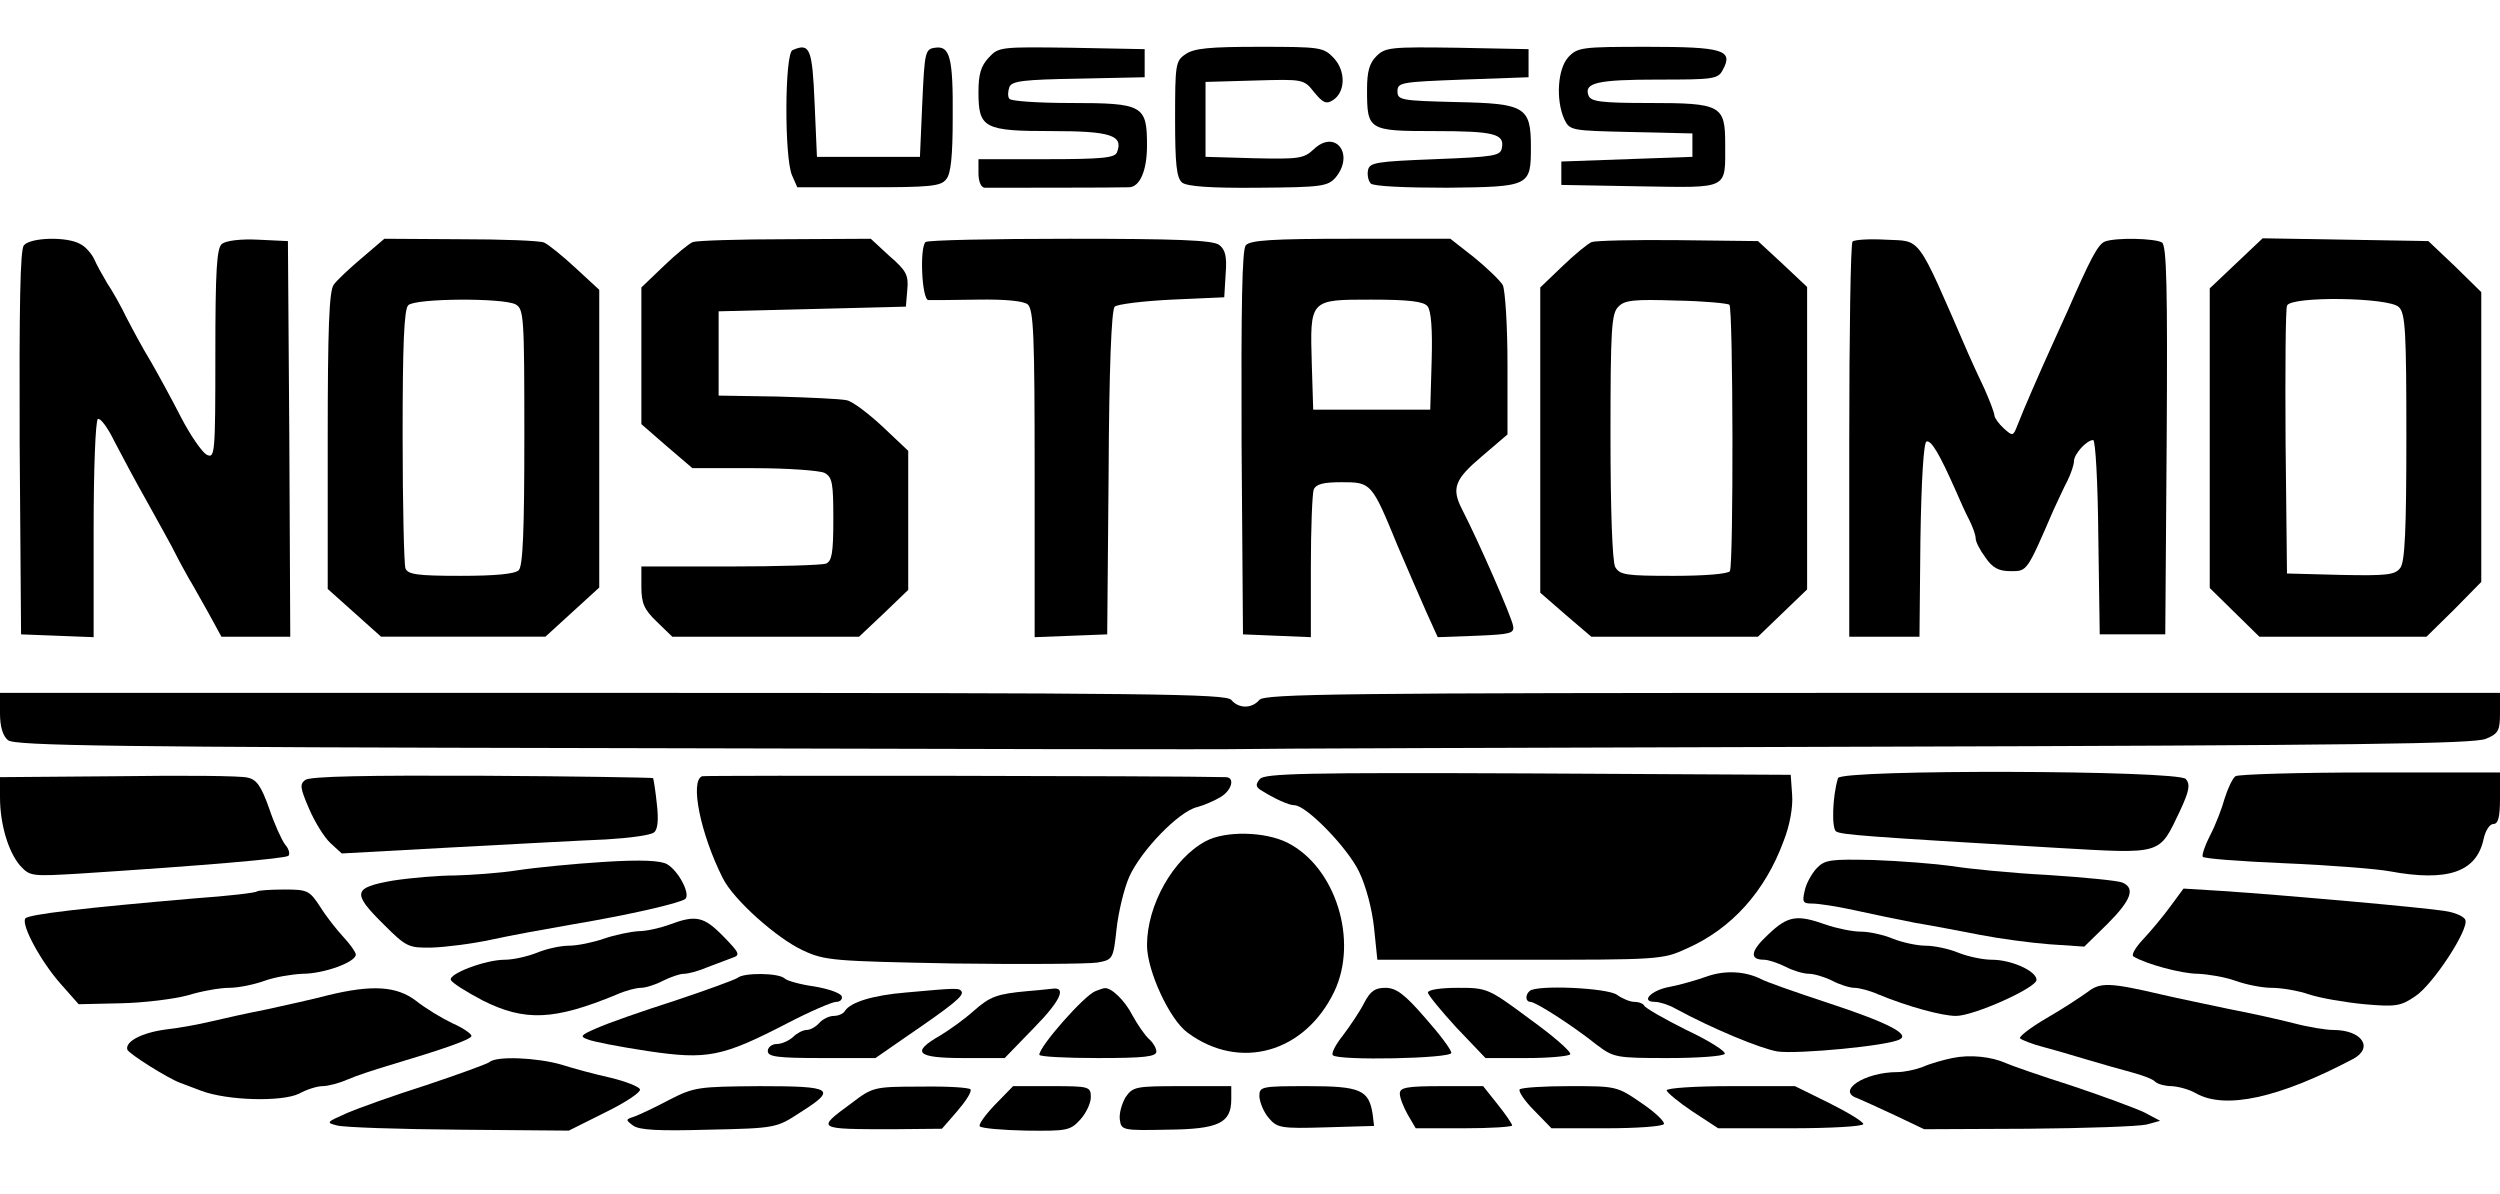 <?xml version="1.0" standalone="no"?>
<!DOCTYPE svg PUBLIC "-//W3C//DTD SVG 20010904//EN"
 "http://www.w3.org/TR/2001/REC-SVG-20010904/DTD/svg10.dtd">
<svg version="1.0" xmlns="http://www.w3.org/2000/svg"
 width="534pt" height="255pt" viewBox="0 0 534 255"
 preserveAspectRatio="xMidYMid meet">
<g transform="translate(0,255) scale(0.1,-0.1)"
fill="#000000" stroke="none">
<path d="M1693 2443 c-17 -6 -18 -231 -1 -268 l11 -25 152 0 c130 0 155 2 166
17 10 11 14 49 14 132 1 129 -6 154 -38 149 -21 -3 -22 -9 -27 -118 l-5 -115
-110 0 -110 0 -5 115 c-5 117 -10 129 -47 113z"/>
<path d="M2112 2427 c-17 -18 -22 -36 -22 -74 0 -77 12 -83 157 -83 125 0 153
-9 139 -45 -4 -12 -30 -15 -151 -15 l-145 0 0 -30 c0 -17 5 -30 13 -31 11 0
293 0 309 1 23 1 38 36 38 89 0 86 -8 91 -163 91 -69 0 -128 4 -131 9 -4 5 -3
16 0 25 5 13 30 16 147 18 l142 3 0 30 0 30 -156 3 c-151 2 -156 2 -177 -21z"/>
<path d="M2532 2434 c-21 -14 -22 -22 -22 -138 0 -96 3 -126 15 -136 10 -8 59
-12 162 -11 137 1 149 3 166 22 41 50 -1 104 -47 60 -21 -20 -33 -21 -127 -19
l-104 3 0 80 0 80 105 3 c104 3 105 3 127 -25 19 -23 26 -26 40 -17 27 17 28
62 2 90 -22 23 -28 24 -159 24 -106 0 -140 -3 -158 -16z"/>
<path d="M2940 2430 c-15 -15 -20 -33 -20 -71 0 -87 2 -89 143 -89 129 0 151
-6 145 -36 -3 -17 -16 -19 -143 -24 -126 -5 -140 -7 -143 -24 -2 -10 1 -23 6
-28 6 -6 74 -9 163 -9 177 2 179 3 179 87 0 86 -12 93 -160 96 -117 3 -125 4
-125 23 0 19 8 20 140 25 l140 5 0 30 0 30 -152 3 c-142 2 -154 1 -173 -18z"/>
<path d="M3350 2428 c-23 -25 -27 -91 -9 -132 12 -25 14 -25 143 -28 l131 -3
0 -25 0 -25 -140 -5 -140 -5 0 -25 0 -25 168 -3 c192 -3 182 -8 182 91 0 82
-9 87 -162 87 -104 0 -125 3 -130 16 -10 27 18 34 149 34 118 0 128 1 138 21
23 42 1 49 -161 49 -140 0 -149 -1 -169 -22z"/>
<path d="M51 2026 c-8 -9 -10 -129 -9 -422 l3 -409 78 -3 77 -3 0 230 c0 129
4 232 9 236 5 3 21 -18 35 -47 15 -29 47 -89 72 -133 24 -44 52 -93 60 -110 8
-16 21 -39 27 -50 7 -11 25 -44 41 -72 l29 -53 74 0 73 0 -2 423 -3 422 -63 3
c-38 2 -69 -2 -78 -9 -11 -9 -14 -55 -14 -236 0 -216 -1 -223 -19 -214 -10 6
-35 42 -55 81 -20 39 -49 92 -64 118 -16 26 -38 67 -51 92 -12 25 -31 59 -42
75 -10 17 -23 40 -28 52 -6 12 -19 27 -30 32 -28 16 -106 14 -120 -3z"/>
<path d="M773 1999 c-26 -22 -54 -48 -60 -57 -10 -12 -13 -94 -13 -333 l0
-317 57 -51 57 -51 175 0 176 0 58 53 57 52 0 318 0 318 -51 47 c-28 26 -58
50 -67 54 -10 4 -90 7 -179 7 l-162 1 -48 -41z m328 -99 c18 -10 19 -24 19
-283 0 -199 -3 -276 -12 -285 -8 -8 -50 -12 -124 -12 -93 0 -113 3 -118 16 -3
9 -6 136 -6 283 0 194 3 270 12 279 15 15 201 16 229 2z"/>
<path d="M1480 2033 c-8 -3 -36 -26 -62 -51 l-48 -46 0 -146 0 -146 54 -47 55
-47 131 0 c72 0 140 -5 151 -10 17 -9 19 -22 19 -99 0 -72 -3 -90 -16 -95 -9
-3 -101 -6 -205 -6 l-189 0 0 -43 c0 -36 6 -49 33 -75 l33 -32 199 0 200 0 53
50 52 50 0 148 0 149 -54 51 c-30 28 -64 54 -77 57 -13 3 -80 6 -149 8 l-125
2 0 90 0 90 200 5 200 5 3 36 c3 31 -2 41 -38 72 l-40 37 -183 -1 c-100 0
-189 -3 -197 -6z"/>
<path d="M1977 2033 c-13 -12 -8 -123 6 -124 6 0 54 0 105 1 60 1 98 -3 107
-10 13 -11 15 -69 15 -362 l0 -349 78 3 77 3 3 345 c1 220 6 348 13 355 5 5
60 12 122 15 l112 5 3 50 c3 38 -1 52 -14 62 -14 10 -90 13 -319 13 -166 0
-305 -3 -308 -7z"/>
<path d="M2661 2026 c-8 -9 -10 -129 -9 -422 l3 -409 73 -3 72 -3 0 150 c0 82
3 156 6 165 5 12 20 16 60 16 63 0 64 -1 119 -135 21 -49 49 -114 62 -143 l24
-53 82 3 c73 3 82 5 79 21 -3 19 -73 179 -109 249 -23 45 -16 64 42 113 l55
47 0 150 c0 84 -5 158 -10 169 -6 10 -34 37 -61 59 l-51 40 -213 0 c-167 0
-215 -3 -224 -14z m388 -130 c8 -9 11 -50 9 -117 l-3 -104 -125 0 -125 0 -3
97 c-4 139 -5 138 127 138 81 0 112 -4 120 -14z"/>
<path d="M3400 2033 c-8 -3 -36 -26 -62 -51 l-48 -46 0 -326 0 -326 54 -47 55
-47 178 0 178 0 53 51 52 50 0 323 0 323 -52 49 -53 49 -170 2 c-93 1 -177 -1
-185 -4z m294 -134 c8 -7 9 -557 1 -569 -4 -6 -55 -10 -120 -10 -103 0 -115 2
-125 19 -6 12 -10 120 -10 280 0 228 2 262 17 276 13 14 34 16 124 13 59 -1
110 -6 113 -9z"/>
<path d="M3957 2034 c-4 -4 -7 -196 -7 -426 l0 -418 75 0 75 0 2 207 c2 129 7
208 13 210 10 3 27 -25 62 -104 9 -21 22 -50 30 -65 7 -14 13 -31 13 -38 0 -7
9 -25 21 -41 15 -22 28 -29 54 -29 35 0 34 -2 91 130 9 19 22 48 30 63 8 16
14 35 14 42 0 15 27 45 41 45 5 0 10 -92 11 -207 l3 -208 70 0 70 0 3 414 c2
325 0 416 -10 423 -15 9 -99 11 -122 2 -15 -6 -31 -37 -80 -149 -7 -16 -23
-50 -34 -75 -24 -53 -60 -135 -73 -169 -9 -23 -10 -23 -29 -6 -11 10 -20 23
-20 28 0 5 -10 31 -21 56 -12 25 -28 60 -35 76 -112 258 -99 239 -176 243 -35
2 -67 0 -71 -4z"/>
<path d="M4777 1988 l-57 -54 0 -320 0 -320 53 -52 53 -52 178 0 179 0 59 58
58 59 0 309 0 310 -56 55 -57 54 -177 3 -177 3 -56 -53z m347 -94 c14 -13 16
-53 16 -278 0 -195 -3 -267 -13 -279 -11 -15 -28 -17 -127 -15 l-115 3 -3 280
c-1 154 0 285 3 292 7 21 219 18 239 -3z"/>
<path d="M0 1026 c0 -28 6 -48 17 -57 13 -12 231 -15 1307 -17 710 -2 1307 -3
1326 -2 19 1 619 3 1333 5 1047 3 1303 6 1327 17 27 11 30 18 30 55 l0 43
-1319 0 c-1160 0 -1320 -2 -1331 -15 -16 -19 -44 -19 -60 0 -11 13 -170 15
-1321 15 l-1309 0 0 -44z"/>
<path d="M253 892 l-253 -2 0 -43 c0 -58 18 -117 43 -146 21 -23 25 -23 127
-17 263 17 439 32 446 38 4 4 1 15 -7 24 -7 9 -23 44 -34 77 -17 48 -27 62
-46 66 -13 4 -138 5 -276 3z"/>
<path d="M652 884 c-12 -9 -11 -17 8 -61 12 -28 32 -61 46 -74 l24 -22 237 13
c131 7 279 15 328 17 50 3 95 9 102 15 8 6 10 27 6 61 -3 29 -7 53 -8 55 -1 1
-166 4 -365 5 -244 1 -368 -1 -378 -9z"/>
<path d="M1500 892 c-27 -9 -4 -123 44 -218 23 -46 115 -128 171 -154 47 -22
65 -23 322 -28 150 -2 288 -1 307 2 33 6 34 7 41 72 4 36 16 86 27 111 25 56
106 140 145 149 15 4 38 14 51 22 24 15 30 42 10 42 -112 3 -1111 4 -1118 2z"/>
<path d="M2691 886 c-9 -11 -9 -16 1 -23 30 -19 61 -33 73 -33 25 0 113 -90
138 -142 15 -31 28 -81 32 -120 l7 -68 304 0 c297 0 305 0 357 24 95 42 167
121 207 230 13 33 20 72 18 98 l-3 43 -561 3 c-475 2 -563 0 -573 -12z"/>
<path d="M3926 888 c-12 -39 -14 -108 -4 -114 11 -7 62 -11 471 -35 228 -13
218 -16 263 78 20 43 23 57 13 69 -16 19 -737 21 -743 2z"/>
<path d="M4775 892 c-6 -4 -16 -25 -23 -47 -6 -22 -20 -58 -31 -79 -11 -21
-18 -42 -16 -46 2 -4 82 -10 177 -14 95 -4 195 -12 222 -17 124 -23 186 -2
201 69 4 18 13 32 21 32 10 0 14 14 14 55 l0 55 -277 0 c-153 0 -283 -4 -288
-8z"/>
<path d="M2575 753 c-69 -37 -125 -136 -125 -222 0 -54 48 -159 87 -187 111
-82 250 -43 313 88 52 109 3 266 -100 318 -48 24 -133 26 -175 3z"/>
<path d="M1290 709 c-63 -4 -146 -12 -185 -18 -38 -6 -98 -10 -133 -11 -35 0
-94 -5 -133 -11 -85 -15 -88 -26 -19 -94 48 -48 53 -50 103 -49 29 1 86 8 127
17 41 9 118 23 170 32 125 21 233 46 244 55 11 11 -15 60 -39 74 -14 8 -55 10
-135 5z"/>
<path d="M3880 695 c-10 -11 -22 -32 -25 -47 -6 -25 -4 -28 16 -28 13 0 53 -6
89 -14 36 -8 94 -20 130 -27 36 -6 99 -18 140 -26 41 -8 108 -17 148 -20 l74
-5 49 48 c51 51 61 77 32 89 -10 4 -81 11 -158 16 -77 4 -169 13 -205 19 -36
5 -111 11 -168 13 -92 2 -104 1 -122 -18z"/>
<path d="M549 646 c-2 -3 -63 -10 -134 -15 -232 -20 -356 -34 -361 -43 -9 -14
34 -93 76 -140 l38 -43 90 2 c49 1 114 9 143 17 29 9 69 16 88 16 20 0 54 7
76 15 22 8 59 14 81 15 46 0 114 25 114 41 0 5 -12 22 -26 37 -14 15 -37 44
-50 65 -23 35 -27 37 -77 37 -30 0 -56 -2 -58 -4z"/>
<path d="M4636 614 c-16 -22 -42 -53 -58 -70 -17 -18 -26 -34 -21 -37 26 -16
103 -37 138 -37 22 -1 58 -7 80 -15 22 -8 57 -15 77 -15 21 0 57 -6 80 -14 24
-8 77 -17 118 -21 68 -6 78 -4 109 17 38 25 115 143 107 163 -2 7 -22 16 -43
19 -40 7 -342 34 -478 43 l-81 5 -28 -38z"/>
<path d="M1430 575 c-19 -7 -49 -14 -66 -14 -17 -1 -51 -8 -74 -16 -23 -8 -57
-15 -75 -15 -18 0 -49 -7 -68 -15 -20 -8 -51 -15 -69 -15 -41 0 -120 -30 -115
-43 2 -6 32 -25 68 -44 90 -45 152 -43 287 13 18 8 41 14 51 14 10 0 32 7 47
15 16 8 36 15 45 15 9 0 32 6 50 14 19 7 43 16 53 20 18 6 16 10 -19 46 -42
43 -59 46 -115 25z"/>
<path d="M3777 554 c-38 -35 -41 -54 -9 -54 9 0 30 -7 46 -15 15 -8 38 -15 50
-15 11 0 34 -7 50 -15 15 -8 37 -15 47 -15 10 0 33 -6 51 -14 63 -26 136 -46
166 -46 38 0 172 60 172 77 0 19 -54 43 -95 43 -20 0 -52 7 -72 15 -19 8 -51
15 -70 15 -18 0 -50 7 -70 15 -19 8 -50 15 -68 15 -18 0 -52 7 -75 15 -62 22
-81 19 -123 -21z"/>
<path d="M3645 464 c-22 -8 -58 -18 -79 -22 -39 -7 -63 -32 -31 -32 9 0 29 -6
43 -14 81 -44 183 -86 219 -92 42 -6 237 12 261 26 22 11 -26 36 -157 79 -67
22 -129 44 -138 49 -35 18 -79 20 -118 6z"/>
<path d="M1575 461 c-6 -4 -66 -26 -135 -49 -69 -22 -143 -48 -165 -58 -35
-15 -37 -18 -20 -24 11 -5 69 -16 128 -25 128 -19 159 -13 300 60 48 25 95 45
103 45 9 0 14 6 12 12 -3 7 -29 16 -59 21 -29 4 -58 12 -63 17 -12 12 -88 13
-101 1z"/>
<path d="M4459 431 c-14 -10 -53 -36 -88 -56 -34 -20 -60 -40 -56 -43 3 -3 25
-12 48 -18 23 -6 67 -19 97 -28 30 -9 73 -21 95 -27 22 -6 44 -14 49 -20 6 -5
21 -9 35 -9 15 -1 37 -7 51 -15 63 -36 179 -10 336 73 45 24 19 62 -42 62 -15
0 -53 6 -83 14 -31 8 -94 22 -141 31 -47 10 -110 23 -140 30 -115 27 -134 27
-161 6z"/>
<path d="M700 424 c-30 -8 -89 -21 -130 -30 -41 -8 -95 -20 -120 -26 -25 -6
-68 -14 -96 -17 -52 -7 -87 -26 -82 -43 3 -9 88 -62 113 -71 6 -2 26 -10 45
-17 56 -21 172 -24 209 -6 16 9 39 16 50 16 11 0 35 6 53 14 18 8 58 21 88 30
117 35 175 55 177 63 1 4 -17 17 -40 27 -23 11 -58 32 -78 48 -42 32 -94 35
-189 12z"/>
<path d="M1935 430 c-72 -6 -118 -21 -130 -39 -3 -6 -14 -11 -24 -11 -10 0
-24 -7 -31 -15 -7 -8 -19 -15 -27 -15 -8 0 -21 -7 -29 -15 -9 -8 -24 -15 -35
-15 -10 0 -19 -7 -19 -15 0 -12 19 -15 115 -15 l115 0 62 43 c104 71 127 90
122 99 -5 8 -9 8 -119 -2z"/>
<path d="M2195 433 c-65 -6 -80 -11 -116 -43 -19 -17 -51 -40 -71 -52 -63 -36
-50 -48 50 -48 l88 0 63 65 c57 58 70 88 38 83 -7 -1 -30 -3 -52 -5z"/>
<path d="M2340 433 c-24 -9 -120 -118 -120 -136 0 -4 56 -7 125 -7 100 0 125
3 125 14 0 7 -7 19 -16 27 -8 7 -24 30 -35 50 -16 32 -47 62 -61 58 -2 0 -10
-3 -18 -6z"/>
<path d="M2914 408 c-9 -18 -30 -49 -45 -69 -16 -20 -26 -39 -22 -43 12 -12
253 -7 253 5 0 7 -25 40 -56 75 -44 51 -62 64 -85 64 -22 0 -32 -7 -45 -32z"/>
<path d="M3050 430 c0 -5 28 -39 61 -75 l62 -65 88 0 c48 0 90 4 93 8 3 5 -36
39 -86 75 -89 66 -91 67 -154 67 -36 0 -64 -4 -64 -10z"/>
<path d="M3267 433 c-10 -9 -8 -23 2 -23 11 0 88 -49 142 -92 36 -27 41 -28
152 -28 64 0 118 4 121 9 3 5 -33 28 -82 51 -48 24 -88 47 -90 52 -2 4 -11 8
-21 8 -9 0 -26 7 -37 15 -20 15 -174 22 -187 8z"/>
<path d="M4170 290 c-19 -4 -48 -12 -63 -19 -16 -6 -40 -11 -54 -11 -71 0
-132 -41 -85 -56 9 -4 45 -20 79 -36 l63 -30 222 1 c123 1 236 5 253 9 l29 8
-34 18 c-19 9 -89 35 -155 57 -66 21 -129 43 -140 48 -31 14 -77 19 -115 11z"/>
<path d="M1045 281 c-6 -4 -66 -26 -135 -49 -69 -22 -145 -49 -170 -60 -43
-19 -44 -20 -20 -26 14 -4 131 -8 260 -9 l235 -2 78 39 c43 21 76 43 74 49 -2
6 -30 17 -63 25 -32 7 -80 20 -105 28 -52 15 -140 19 -154 5z"/>
<path d="M1430 201 c-30 -16 -64 -32 -75 -36 -19 -6 -19 -7 -3 -19 13 -10 55
-12 162 -9 143 3 145 4 194 36 81 51 72 57 -85 57 -132 -1 -140 -2 -193 -29z"/>
<path d="M1818 193 c-75 -55 -75 -55 90 -55 l104 1 33 38 c18 21 31 41 28 46
-2 4 -50 7 -106 6 -101 0 -103 -1 -149 -36z"/>
<path d="M2125 190 c-21 -22 -36 -43 -32 -46 4 -4 48 -8 99 -9 86 -1 94 0 115
23 13 14 23 36 23 48 0 23 -3 24 -83 24 l-83 0 -39 -40z"/>
<path d="M2404 206 c-8 -14 -14 -35 -12 -48 3 -22 6 -23 101 -21 110 1 137 14
137 65 l0 28 -105 0 c-100 0 -105 -1 -121 -24z"/>
<path d="M2690 208 c1 -13 9 -33 20 -46 18 -21 25 -23 122 -20 l103 3 -3 25
c-8 52 -26 60 -139 60 -100 0 -103 -1 -103 -22z"/>
<path d="M2990 214 c0 -9 8 -29 17 -45 l17 -29 103 0 c57 0 103 3 103 6 0 3
-14 24 -31 45 l-31 39 -89 0 c-75 0 -89 -3 -89 -16z"/>
<path d="M3246 223 c-3 -4 10 -24 31 -45 l37 -38 117 0 c65 0 120 4 123 9 3 4
-18 25 -48 45 -52 36 -54 36 -153 36 -55 0 -103 -3 -107 -7z"/>
<path d="M3560 221 c0 -4 25 -25 55 -45 l55 -36 155 0 c85 0 155 4 155 9 0 5
-33 25 -73 45 l-73 36 -137 0 c-75 0 -137 -4 -137 -9z"/>
</g>
</svg>
